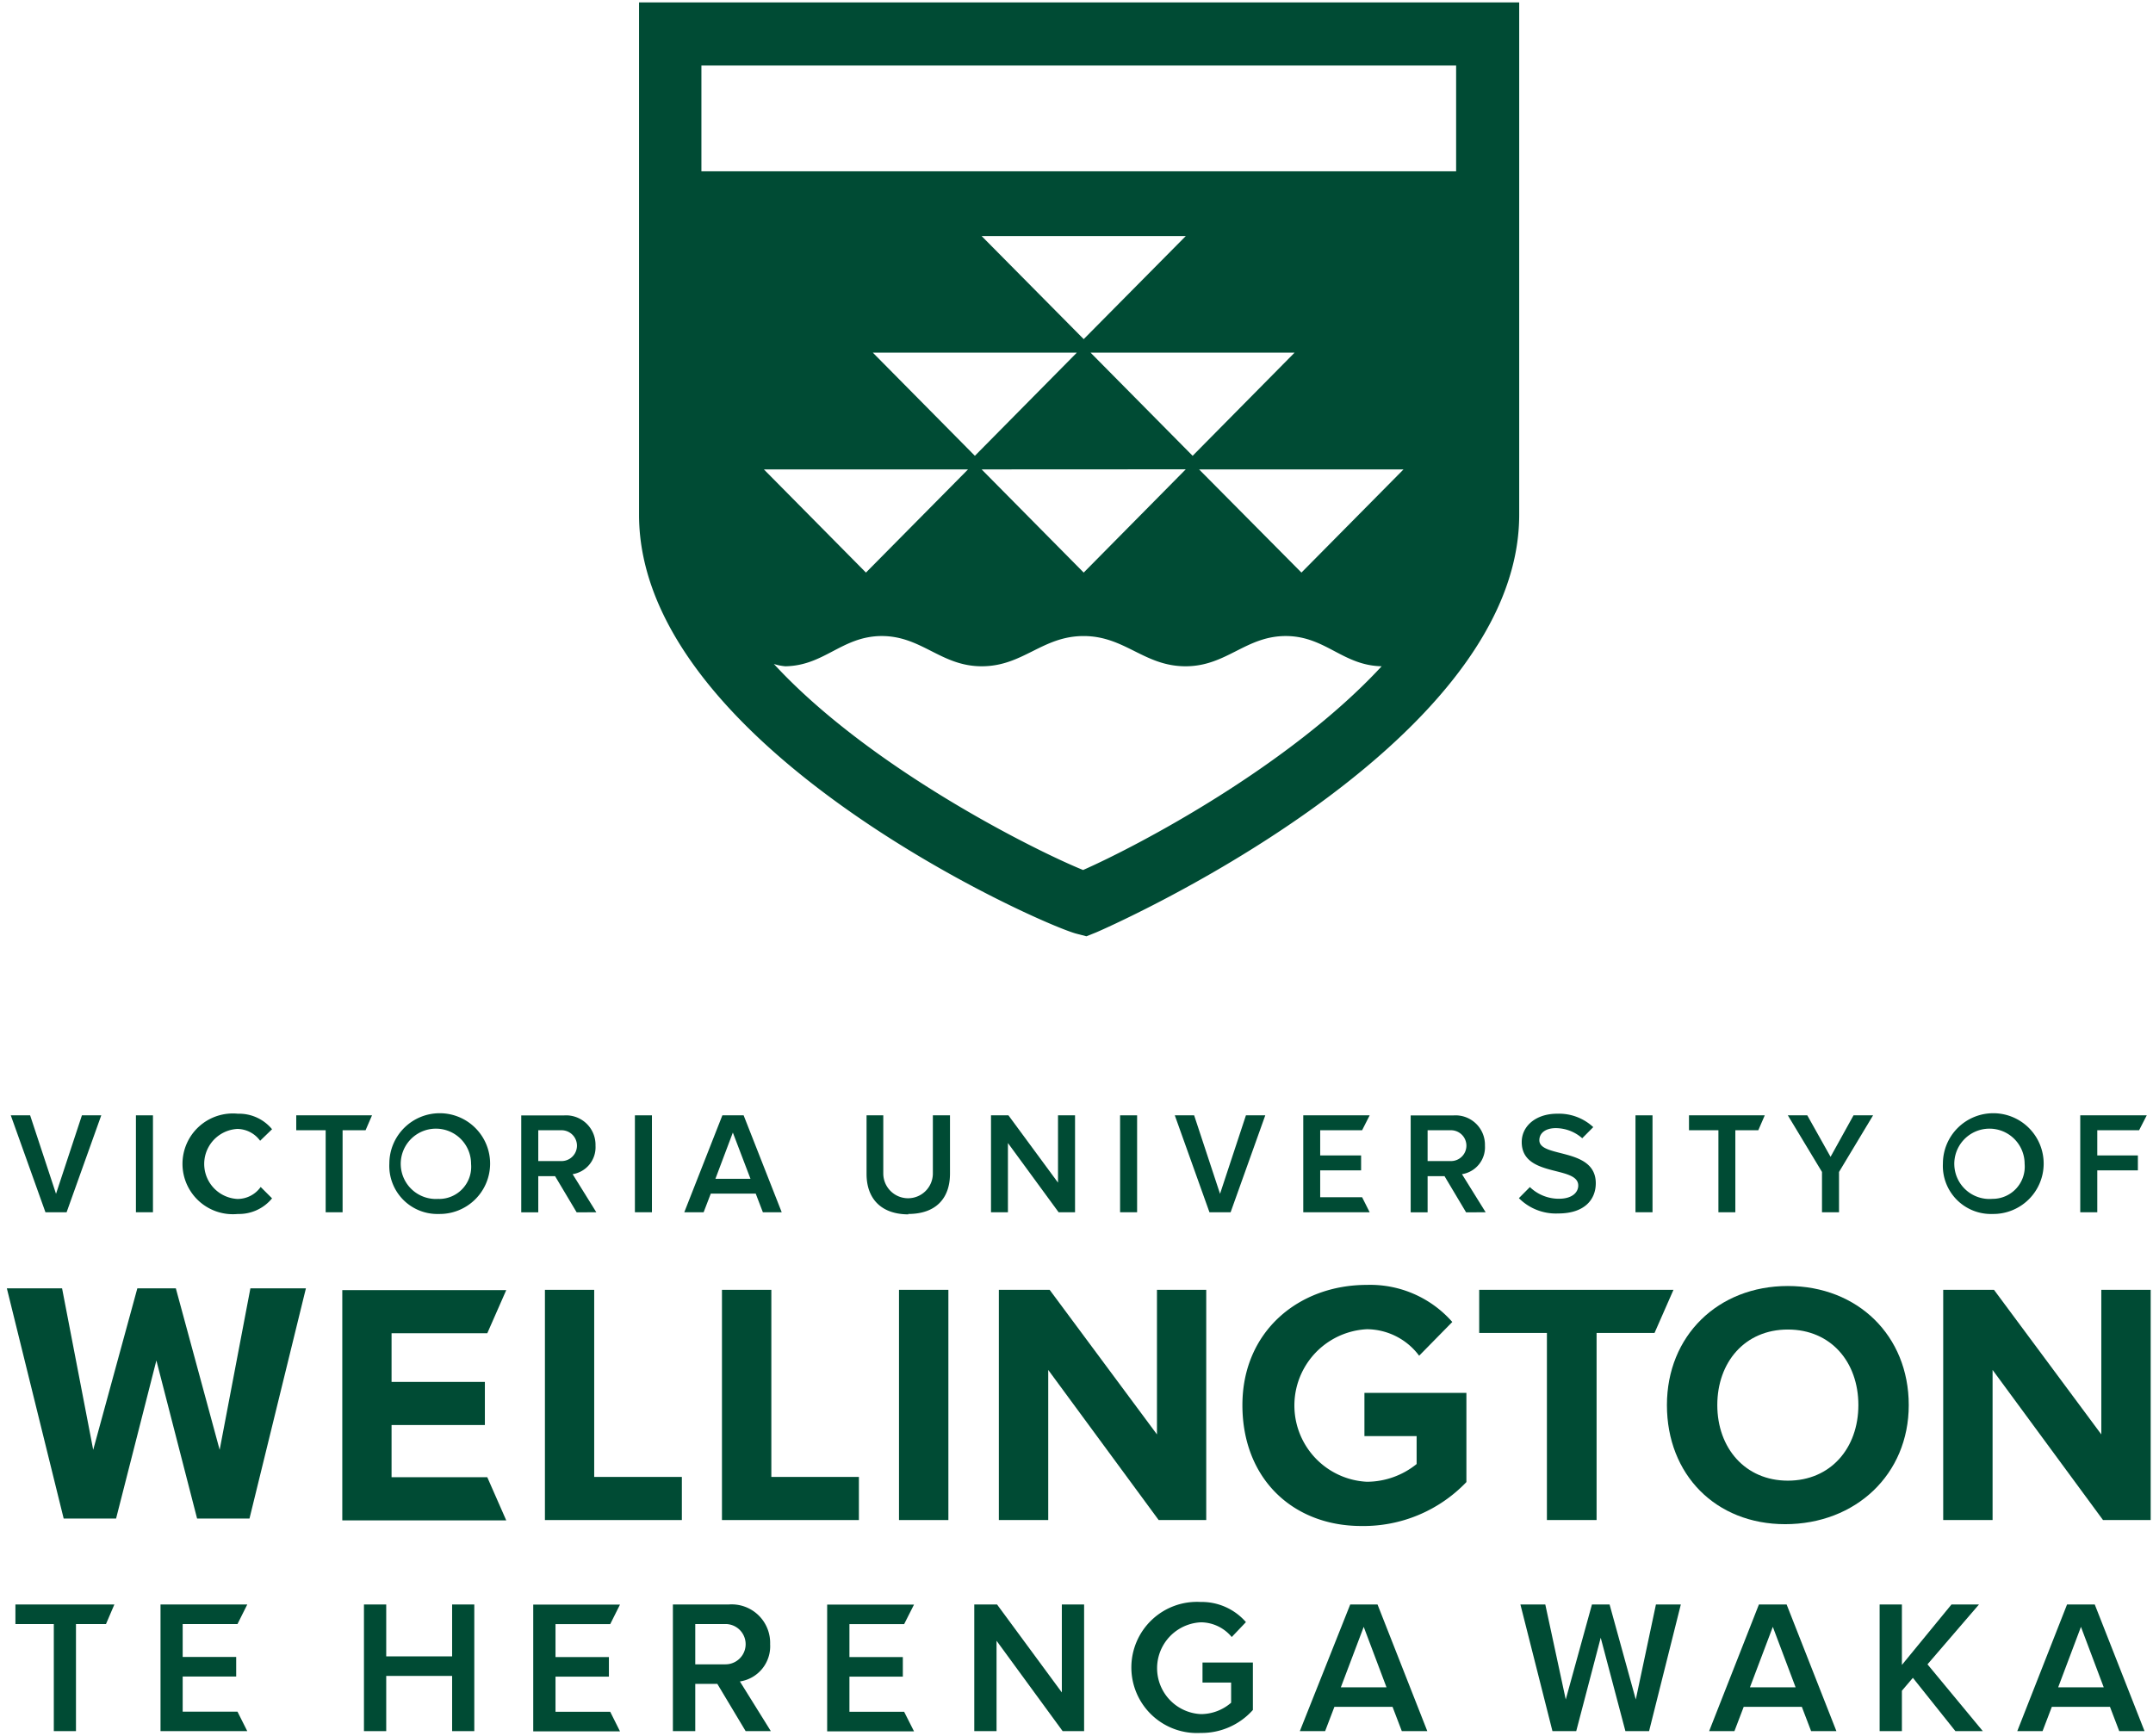 <svg id="Layer_1" data-name="Layer 1" xmlns="http://www.w3.org/2000/svg" viewBox="0 0 213.67 172.3"><defs><style>.cls-1{fill:#004b34;}</style></defs><title>VUW Logo-Simplified-Portrait-cmyk</title><polygon class="cls-1" points="24.54 171.82 23.57 169.89 18.13 169.89 18.13 166.4 23.44 166.4 23.44 164.46 18.13 164.46 18.13 161.19 23.57 161.19 24.54 159.25 15.93 159.25 15.93 171.82 24.54 171.82"/><polygon class="cls-1" points="7.54 171.82 7.54 161.19 10.52 161.19 11.35 159.25 1.53 159.25 1.53 161.19 5.34 161.19 5.34 171.82 7.54 171.82"/><polygon class="cls-1" points="47.07 171.82 47.07 159.25 44.87 159.25 44.87 164.4 38.33 164.4 38.33 159.25 36.12 159.25 36.12 171.82 38.33 171.82 38.33 166.34 44.87 166.34 44.87 171.82 47.07 171.82"/><polygon class="cls-1" points="61.53 171.84 60.56 169.9 55.13 169.9 55.13 166.41 60.43 166.41 60.43 164.47 55.13 164.47 55.13 161.2 60.56 161.2 61.53 159.26 52.92 159.26 52.92 171.84 61.53 171.84"/><path class="cls-1" d="M76.5,171.82l-3.07-4.93a3.53,3.53,0,0,0,3-3.7,3.82,3.82,0,0,0-4.11-3.94H66.78v12.57H69v-4.69h2.19L74,171.82ZM72,165.19H69v-4h3a2,2,0,1,1,0,4"/><polygon class="cls-1" points="90.71 171.84 89.73 169.9 84.3 169.9 84.3 166.41 89.6 166.41 89.6 164.47 84.3 164.47 84.3 161.2 89.73 161.2 90.71 159.26 82.09 159.26 82.09 171.84 90.71 171.84"/><polygon class="cls-1" points="107.59 171.82 107.59 159.25 105.38 159.25 105.38 167.98 98.95 159.25 96.69 159.25 96.69 171.82 98.9 171.82 98.9 162.85 105.46 171.82 107.59 171.82"/><path class="cls-1" d="M123.65,161a5.81,5.81,0,0,0-4.5-2,6.51,6.51,0,1,0,0,13,6.82,6.82,0,0,0,5.19-2.28v-4.71h-5V167h2.84v2a4.57,4.57,0,0,1-3,1.13,4.56,4.56,0,0,1,0-9.11,4,4,0,0,1,3.06,1.46Z"/><path class="cls-1" d="M141.65,171.82l-4.94-12.57H134L129,171.82h2.51l.92-2.41h5.77l.92,2.41Zm-4.05-4.35h-4.53l2.27-6Z"/><polygon class="cls-1" points="163.66 171.82 166.81 159.25 164.34 159.25 162.34 168.68 159.74 159.25 157.99 159.25 155.39 168.68 153.36 159.25 150.89 159.25 154.07 171.82 156.43 171.82 158.86 162.55 161.31 171.82 163.66 171.82"/><path class="cls-1" d="M182.25,171.82l-4.94-12.57h-2.75l-4.94,12.57h2.51l.92-2.41h5.77l.92,2.41Zm-4.05-4.35h-4.53l2.27-6Z"/><polygon class="cls-1" points="196.78 171.82 191.29 165.19 196.4 159.25 193.67 159.25 188.75 165.25 188.75 159.25 186.54 159.25 186.54 171.82 188.75 171.82 188.75 167.81 189.84 166.53 194.06 171.82 196.78 171.82"/><path class="cls-1" d="M212.83,171.82l-4.94-12.57h-2.75l-4.94,12.57h2.51l.92-2.41h5.77l.92,2.41Zm-4.05-4.35h-4.52l2.26-6Z"/><polygon class="cls-1" points="213.44 150.87 213.44 128.02 208.54 128.02 208.54 142.37 197.89 128.02 192.85 128.02 192.85 150.87 197.75 150.87 197.75 135.97 208.71 150.87 213.44 150.87"/><polygon class="cls-1" points="24.76 150.72 30.36 127.87 24.85 127.87 21.8 143.9 17.45 127.87 13.63 127.87 9.25 143.9 6.16 127.87 0.68 127.87 6.32 150.72 11.52 150.72 15.52 135.03 19.56 150.72 24.76 150.72"/><polygon class="cls-1" points="50.24 150.9 48.36 146.62 38.86 146.62 38.86 141.44 48.12 141.44 48.12 137.16 38.86 137.16 38.86 132.33 48.36 132.33 50.24 128.05 33.97 128.05 33.97 150.9 50.24 150.9"/><path class="cls-1" d="M144.13,131.21a10.84,10.84,0,0,0-8.48-3.68c-6.79,0-12.35,4.63-12.35,11.93s5,12,11.81,12a14.12,14.12,0,0,0,10.42-4.36v-8.85H135.41v4.29h5.18v2.77a7.89,7.89,0,0,1-4.94,1.76,7.58,7.58,0,0,1,0-15.14,6.52,6.52,0,0,1,5.19,2.63Z"/><path class="cls-1" d="M177.15,151.28c7,0,12.28-4.93,12.28-11.82s-5.07-11.82-12-11.82-12,4.94-12,11.82,4.82,11.82,11.75,11.82m.25-4.32c-4.24,0-7-3.25-7-7.5s2.73-7.5,7-7.5,7,3.22,7,7.5-2.76,7.5-7,7.5"/><polygon class="cls-1" points="158.45 150.87 158.45 132.3 164.2 132.3 166.08 128.02 146.8 128.02 146.8 132.3 153.52 132.3 153.52 150.87 158.45 150.87"/><rect class="cls-1" x="89.22" y="128.02" width="4.9" height="22.85"/><polygon class="cls-1" points="67.67 150.87 67.67 146.59 58.97 146.59 58.97 128.02 54.08 128.02 54.08 150.87 67.67 150.87"/><polygon class="cls-1" points="85.24 150.87 85.24 146.59 76.55 146.59 76.55 128.02 71.65 128.02 71.65 150.87 85.24 150.87"/><polygon class="cls-1" points="119.71 150.87 119.71 128.02 114.82 128.02 114.82 142.37 104.17 128.02 99.13 128.02 99.13 150.87 104.03 150.87 104.03 135.97 114.99 150.87 119.71 150.87"/><path class="cls-1" d="M43.56,120.49a5,5,0,1,0-4.92-5,4.77,4.77,0,0,0,4.92,5m0-1.5a3.49,3.49,0,1,1,3.19-3.47A3.19,3.19,0,0,1,43.56,119"/><polygon class="cls-1" points="6.61 120.32 10.05 110.7 8.13 110.7 5.56 118.49 2.99 110.7 1.07 110.7 4.51 120.32 6.61 120.32"/><path class="cls-1" d="M77.58,120.32,73.8,110.7H71.69l-3.78,9.62h1.92l.71-1.85H75l.71,1.85ZM74.48,117H71l1.73-4.59Z"/><rect class="cls-1" x="13.49" y="110.7" width="1.69" height="9.62"/><path class="cls-1" d="M25.82,113.22,27,112.08a4.24,4.24,0,0,0-3.39-1.54,5,5,0,1,0,0,9.95A4.24,4.24,0,0,0,27,118.94l-1.13-1.13A2.81,2.81,0,0,1,23.56,119a3.48,3.48,0,0,1,0-6.95,2.84,2.84,0,0,1,2.26,1.18"/><polygon class="cls-1" points="34 120.32 34 112.18 36.28 112.18 36.92 110.7 29.4 110.7 29.4 112.18 32.32 112.18 32.32 120.32 34 120.32"/><path class="cls-1" d="M59.18,120.32l-2.35-3.78a2.7,2.7,0,0,0,2.27-2.83,2.92,2.92,0,0,0-3.14-3H51.73v9.62h1.69v-3.59h1.67l2.14,3.59Zm-3.45-5.08H53.42v-3.06h2.31a1.53,1.53,0,1,1,0,3.06"/><rect class="cls-1" x="63.01" y="110.7" width="1.69" height="9.62"/><path class="cls-1" d="M90.13,120.49c2.78,0,4.15-1.58,4.15-4V110.7h-1.7v5.77a2.46,2.46,0,1,1-4.92,0V110.7H86v5.83c0,2.36,1.37,4,4.17,4"/><polygon class="cls-1" points="106.69 120.32 106.69 110.7 105 110.7 105 117.38 100.08 110.7 98.35 110.7 98.35 120.32 100.03 120.32 100.03 113.45 105.06 120.32 106.69 120.32"/><rect class="cls-1" x="111.16" y="110.7" width="1.69" height="9.62"/><polygon class="cls-1" points="122.13 120.32 125.57 110.7 123.65 110.7 121.08 118.49 118.51 110.7 116.59 110.7 120.03 120.32 122.13 120.32"/><polygon class="cls-1" points="135.93 120.32 135.18 118.83 131.02 118.83 131.02 116.16 135.08 116.16 135.08 114.68 131.02 114.68 131.02 112.18 135.18 112.18 135.93 110.7 129.34 110.7 129.34 120.32 135.93 120.32"/><path class="cls-1" d="M147.44,120.32l-2.35-3.78a2.7,2.7,0,0,0,2.28-2.83,2.92,2.92,0,0,0-3.14-3H140v9.62h1.68v-3.59h1.68l2.14,3.59ZM144,115.24h-2.32v-3.06H144a1.53,1.53,0,1,1,0,3.06"/><path class="cls-1" d="M157,113l1.12-1.13a5,5,0,0,0-3.59-1.33c-2.11,0-3.51,1.23-3.51,2.81,0,3.56,5.61,2.3,5.61,4.32,0,.64-.55,1.31-1.93,1.31a4.14,4.14,0,0,1-2.87-1.16l-1.09,1.1,0,0a5.17,5.17,0,0,0,3.91,1.52c2.59,0,3.72-1.37,3.72-3,0-3.59-5.6-2.48-5.6-4.27,0-.72.63-1.2,1.63-1.2a4,4,0,0,1,2.62,1"/><rect class="cls-1" x="162.31" y="110.7" width="1.69" height="9.62"/><polygon class="cls-1" points="172.22 120.32 172.22 112.18 174.5 112.18 175.14 110.7 167.62 110.7 167.62 112.18 170.54 112.18 170.54 120.32 172.22 120.32"/><polygon class="cls-1" points="182.51 120.32 182.51 116.32 185.89 110.7 183.95 110.7 181.67 114.82 179.36 110.7 177.43 110.7 180.82 116.32 180.82 120.32 182.51 120.32"/><path class="cls-1" d="M197.74,120.49a5,5,0,1,0-4.92-5,4.77,4.77,0,0,0,4.92,5m0-1.5a3.49,3.49,0,1,1,3.19-3.47,3.19,3.19,0,0,1-3.19,3.47"/><polygon class="cls-1" points="208.14 120.32 208.14 116.16 212.17 116.16 212.17 114.68 208.14 114.68 208.14 112.18 212.29 112.18 213.05 110.7 206.45 110.7 206.45 120.32 208.14 120.32"/><path class="cls-1" d="M77.94,66.13c3.83-.06,5.55-2.89,9.38-3,4.11-.09,6,3,10.11,3s6-3,10.11-3,6,3,10.12,3,6-3.08,10.11-3c3.83.09,5.52,2.92,9.35,3h0C128,76,113,83.92,107.49,86.35c-4.39-1.77-21-9.94-30.69-20.45a5,5,0,0,0,1.14.23m61.35-19.54L129.16,56.83,119,46.59ZM108.23,35h20.25L118.36,45.24Zm9.45,11.58L107.55,56.83,97.42,46.59ZM97.42,23.43h20.26L107.55,33.66ZM96.07,46.59,85.94,56.83,75.81,46.59ZM86.62,35h20.25L96.75,45.24ZM144.51,6.5V17H69.61V6.5ZM63.42.24V51.09c0,22.94,39.72,40.61,43.4,41.58l1,.26.95-.38c.42-.17,42-18.18,42-41.46V.24Z"/></svg>